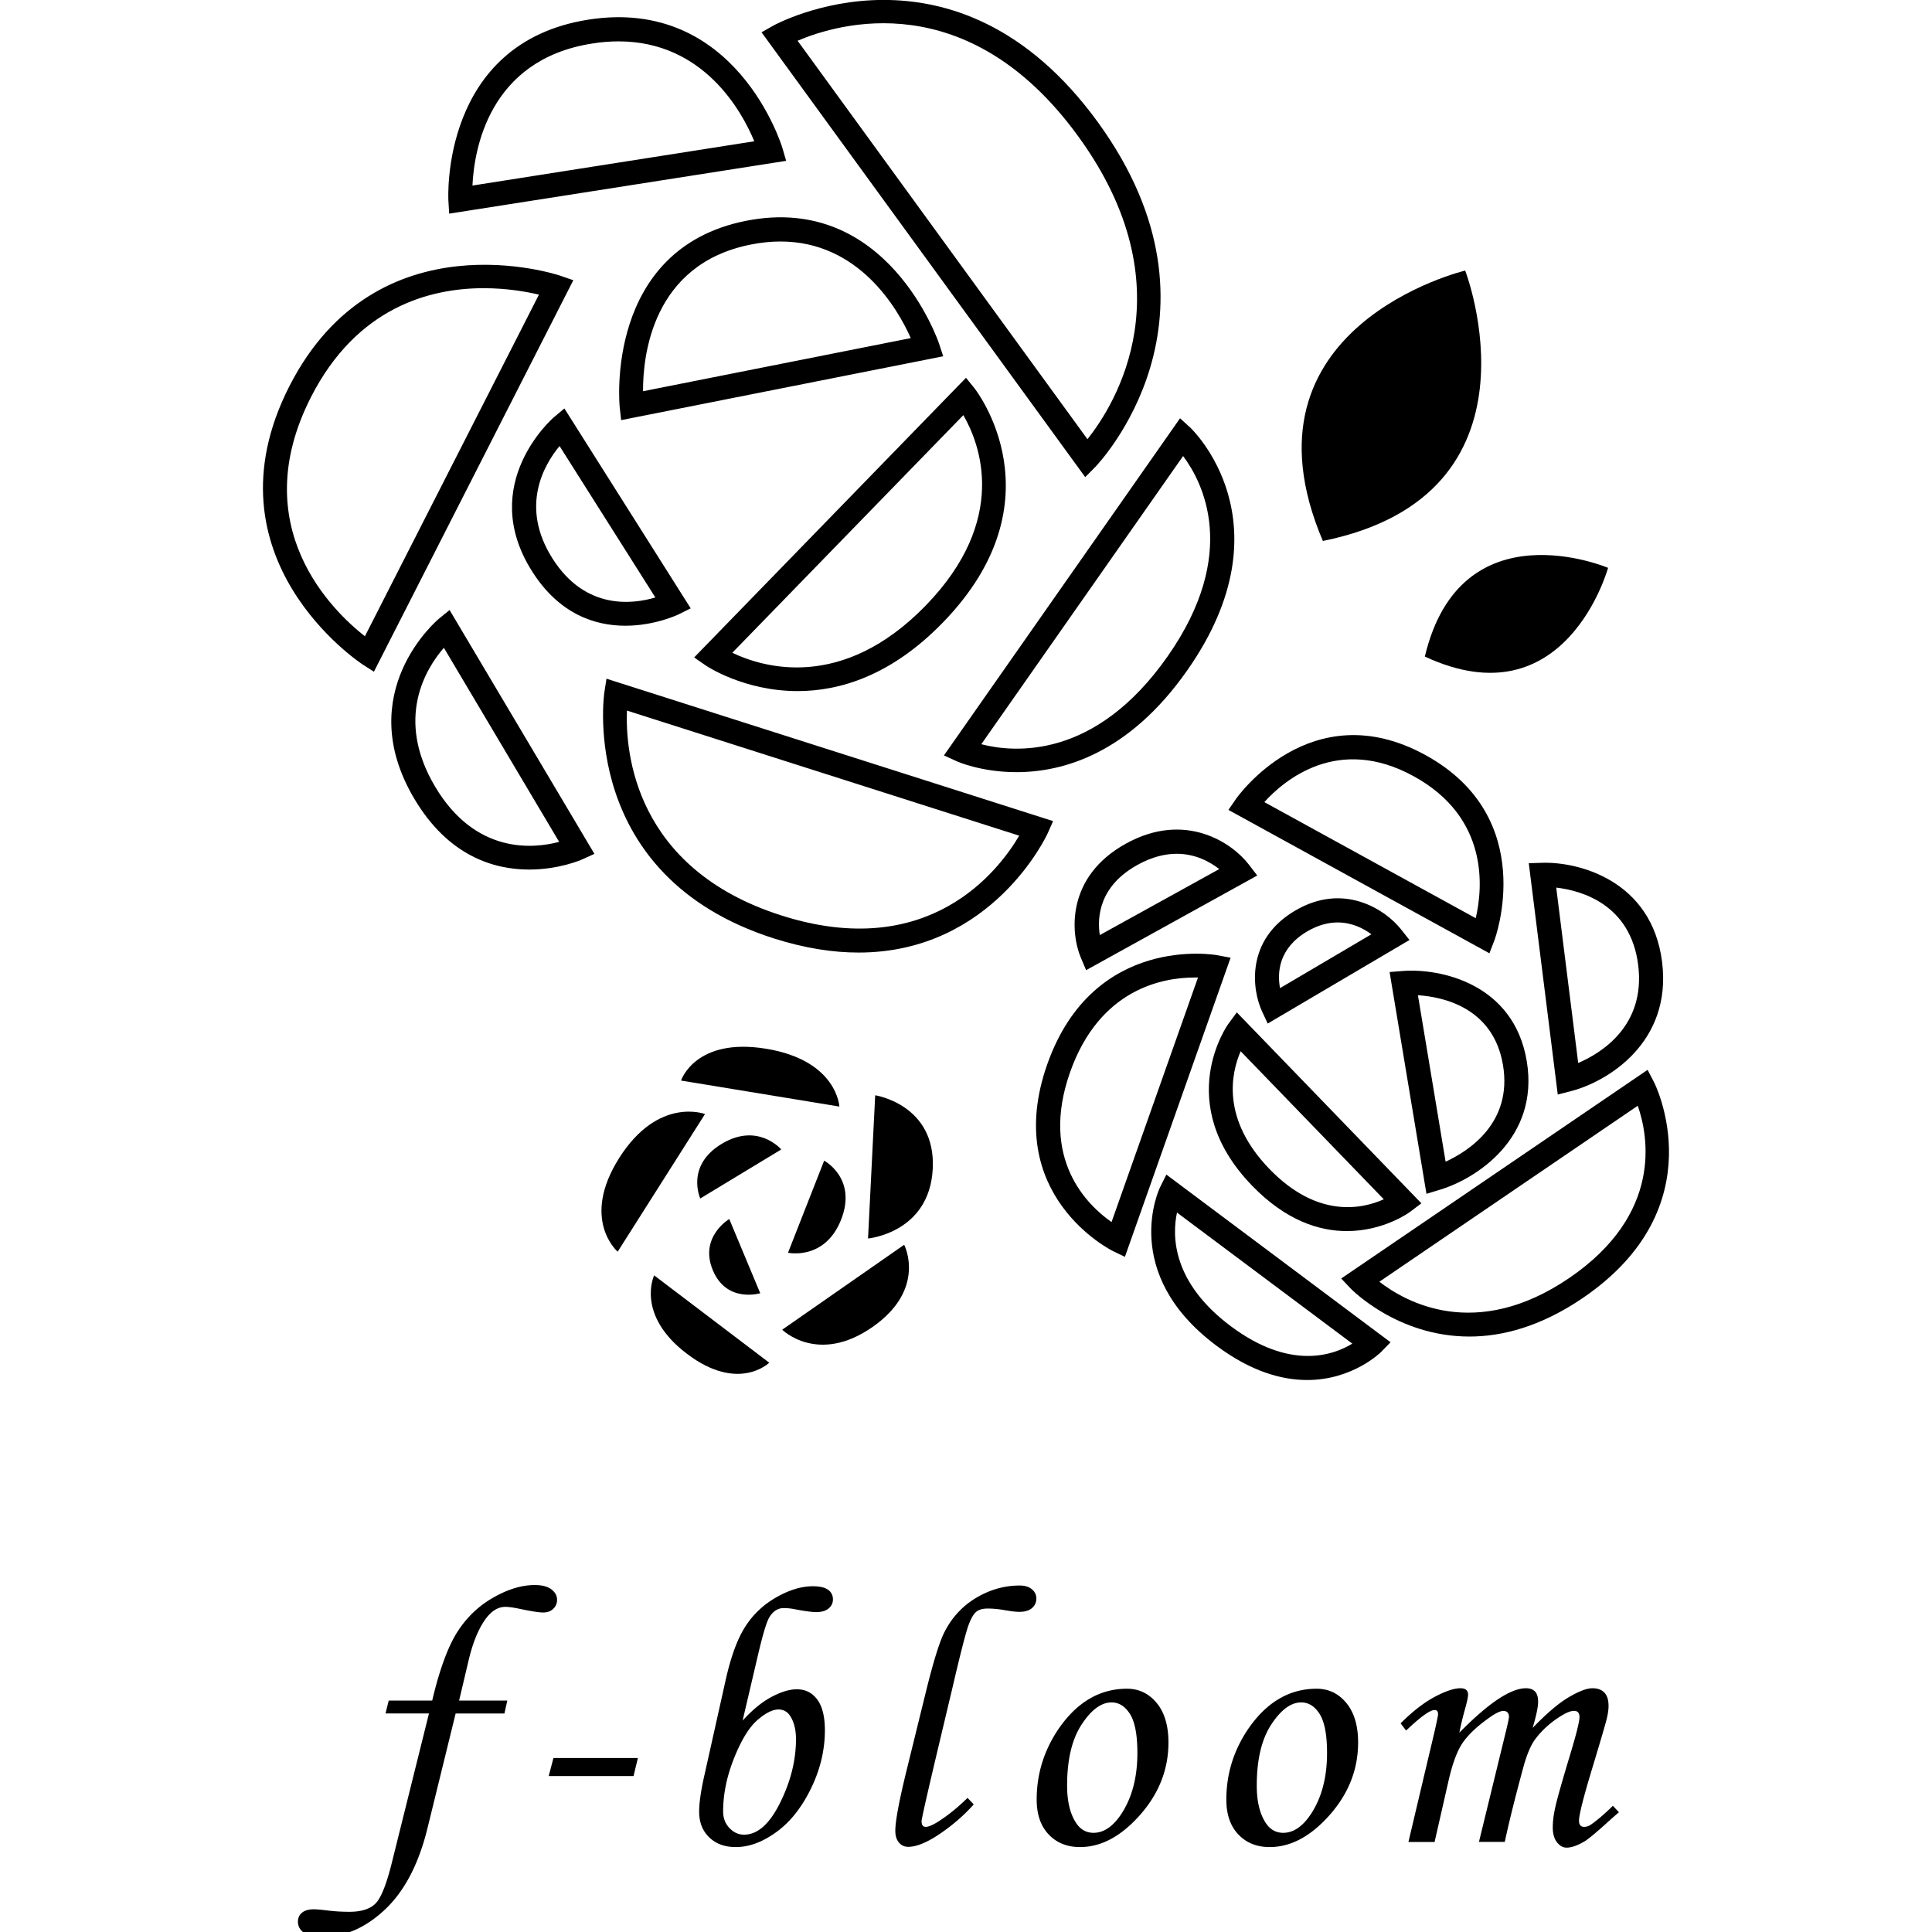<svg version="1.1" id="レイヤー_1" xmlns="http://www.w3.org/2000/svg" x="0" y="0" viewBox="0 0 240 240" xml:space="preserve"><g id="group"><g id="logo_x5F_text"><path class="st0" d="M48.29 211.25h5.4c.89-3.77 1.91-6.57 3.05-8.41 1.15-1.84 2.64-3.29 4.48-4.35 1.84-1.06 3.57-1.59 5.2-1.59.92 0 1.61.18 2.08.54.47.36.7.79.7 1.29 0 .45-.16.83-.48 1.13-.32.3-.73.45-1.25.45-.53 0-1.52-.16-2.99-.47-.73-.15-1.29-.23-1.7-.23-1 0-1.89.61-2.69 1.84s-1.44 2.89-1.92 4.98l-1.14 4.82h5.99l-.36 1.61H56.6l-3.54 14.42c-1.1 4.39-2.86 7.71-5.28 9.97s-5.04 3.39-7.88 3.39c-.95 0-1.67-.18-2.16-.55s-.73-.83-.73-1.37c0-.47.17-.84.51-1.12.34-.28.83-.42 1.46-.42.32 0 .78.04 1.4.11 1.05.14 2.06.2 3.03.2 1.49 0 2.58-.35 3.26-1.05s1.36-2.42 2.03-5.14l4.59-18.45h-5.4l.4-1.6zM68.75 218.39h10.49l-.54 2.24H68.16l.59-2.24zM92.25 213.74c1.22-1.34 2.42-2.33 3.61-2.95 1.18-.63 2.23-.94 3.13-.94 1.05 0 1.9.42 2.53 1.27.63.84.95 2.12.95 3.82 0 2.47-.58 4.89-1.74 7.26-1.16 2.37-2.6 4.17-4.31 5.4-1.71 1.24-3.38 1.85-5.01 1.85-1.39 0-2.49-.41-3.32-1.22-.83-.81-1.24-1.87-1.24-3.17 0-1.04.2-2.49.61-4.34l2.67-11.96c.65-2.92 1.46-5.15 2.44-6.68.98-1.53 2.27-2.75 3.87-3.66 1.6-.91 3.11-1.37 4.54-1.37.86 0 1.49.15 1.89.44s.6.69.6 1.19c0 .45-.18.83-.54 1.13-.36.3-.87.45-1.54.45-.5 0-1.36-.11-2.58-.34a7.36 7.36 0 00-1.45-.16c-.75 0-1.37.41-1.83 1.22-.35.63-.82 2.24-1.42 4.82l-1.86 7.94zm4.45-1.38c-.74 0-1.62.45-2.63 1.33-1.02.89-1.98 2.46-2.88 4.71s-1.36 4.46-1.36 6.63c0 .81.26 1.5.78 2.05.52.55 1.13.83 1.82.83 1.67 0 3.17-1.32 4.48-3.97 1.31-2.64 1.97-5.28 1.97-7.9 0-1.19-.25-2.16-.75-2.92-.35-.51-.83-.76-1.43-.76zM120.19 223.34l.77.81c-1.18 1.33-2.57 2.54-4.17 3.63-1.6 1.09-2.93 1.64-3.97 1.64-.47 0-.85-.18-1.15-.53-.3-.35-.45-.84-.45-1.46 0-1.21.47-3.71 1.4-7.51l2.44-9.92c.89-3.59 1.63-5.99 2.24-7.21.93-1.85 2.25-3.28 3.96-4.3s3.51-1.53 5.41-1.53c.65 0 1.16.16 1.52.47.37.31.55.69.55 1.13 0 .49-.18.88-.54 1.2-.36.31-.89.47-1.58.47-.45 0-1.09-.08-1.92-.23-.72-.12-1.39-.18-2-.18-.62 0-1.08.13-1.4.38-.44.36-.83 1.12-1.18 2.27-.35 1.16-.93 3.44-1.72 6.84l-2.25 9.47c-1.12 4.75-1.67 7.23-1.67 7.44 0 .48.17.72.52.72.33 0 .81-.2 1.45-.59 1.24-.78 2.49-1.78 3.74-3.01zM140 209.78c1.48 0 2.71.59 3.68 1.76s1.47 2.81 1.47 4.91c0 3.35-1.18 6.35-3.53 9.01-2.35 2.66-4.84 3.99-7.46 3.99-1.61 0-2.91-.53-3.9-1.58s-1.48-2.49-1.48-4.32c0-3.17.9-6.09 2.71-8.77 2.29-3.33 5.12-5 8.51-5zm-1.92 1.7c-1.28 0-2.52.92-3.72 2.75s-1.8 4.36-1.8 7.58c0 1.96.37 3.5 1.11 4.63.54.83 1.27 1.24 2.17 1.24 1.27 0 2.42-.78 3.46-2.35 1.33-2.03 1.99-4.56 1.99-7.57 0-2.26-.31-3.87-.92-4.84-.61-.96-1.37-1.44-2.29-1.44zM163.56 209.78c1.48 0 2.71.59 3.68 1.76s1.47 2.81 1.47 4.91c0 3.35-1.18 6.35-3.53 9.01-2.35 2.66-4.84 3.99-7.46 3.99-1.61 0-2.91-.53-3.9-1.58s-1.48-2.49-1.48-4.32c0-3.17.9-6.09 2.71-8.77 2.29-3.33 5.12-5 8.51-5zm-1.92 1.7c-1.28 0-2.52.92-3.72 2.75s-1.8 4.36-1.8 7.58c0 1.96.37 3.5 1.11 4.63.54.83 1.27 1.24 2.17 1.24 1.27 0 2.42-.78 3.46-2.35 1.33-2.03 1.99-4.56 1.99-7.57 0-2.26-.31-3.87-.92-4.84-.61-.96-1.37-1.44-2.29-1.44zM174.67 214.98l-.68-.9c1.49-1.49 2.91-2.59 4.25-3.3 1.34-.71 2.4-1.06 3.18-1.06.32 0 .56.07.71.2s.24.32.24.57c0 .3-.12.88-.36 1.74-.35 1.27-.59 2.27-.72 3.01 3.61-3.68 6.37-5.52 8.27-5.52.5 0 .87.14 1.13.41.26.27.38.7.38 1.29 0 .63-.23 1.71-.68 3.23 1.72-1.79 3.21-3.06 4.48-3.81 1.27-.75 2.25-1.12 2.96-1.12.63 0 1.12.18 1.47.54.35.36.52.92.52 1.67 0 .45-.08.99-.23 1.6-.15.62-.7 2.5-1.65 5.65-1.19 3.9-1.79 6.23-1.79 6.99 0 .51.21.77.63.77.29 0 .57-.09.84-.27.89-.63 1.8-1.42 2.74-2.35l.75.81c-.32.26-.91.78-1.79 1.58-1.21 1.08-2.03 1.76-2.49 2.04-.88.51-1.61.77-2.22.77-.45 0-.85-.22-1.2-.67s-.52-1.06-.52-1.84c0-.72.1-1.57.32-2.54.21-.97.83-3.15 1.85-6.54.77-2.55 1.15-4.09 1.15-4.63 0-.51-.23-.77-.68-.77-.38 0-.88.19-1.51.57-1.3.78-2.38 1.74-3.25 2.87-.6.78-1.13 2.03-1.58 3.73-1.01 3.72-1.76 6.76-2.26 9.11h-3.21l3.37-13.81c.24-1 .36-1.57.36-1.72 0-.24-.06-.42-.18-.55-.12-.13-.29-.19-.52-.19-.41 0-1.04.32-1.9.95-1.49 1.07-2.56 2.11-3.22 3.11-.65 1-1.21 2.53-1.68 4.58l-1.74 7.64h-3.25l2.55-10.78c.75-3.12 1.13-4.82 1.13-5.09 0-.35-.13-.52-.41-.52-.56-.03-1.75.83-3.56 2.55z"/></g><g id="leaves"><path class="st0" d="M164.33 67.2c28.42-5.75 17.68-33.59 17.68-33.59s-29.03 6.91-17.68 33.59zM177 81.56c17.51 8.16 22.76-11.02 22.76-11.02s-18.3-7.78-22.76 11.02z"/></g><g id="rose_x5F_s"><path class="st0" d="M86.99 148.88s-1.86-4.05 2.65-6.78c4.51-2.73 7.41.69 7.41.69l-10.06 6.09zM102.38 144.18s4.12 2.19 2.11 7.32c-2.02 5.12-6.6 4.12-6.6 4.12l4.49-11.44zM94.44 160.65s-4.17 1.27-5.89-2.86c-1.73-4.13 2.04-6.36 2.04-6.36l3.85 9.22zM76.73 155.49s-4.66-3.99.2-11.66c4.87-7.66 10.65-5.44 10.65-5.44l-10.85 17.1zM95.56 169.28s-3.82 3.76-10.23-1.11c-6.41-4.86-4.07-9.74-4.07-9.74l14.3 10.85zM112.32 154.63s2.85 5.49-3.94 10.22-11.21.33-11.21.33l15.15-10.55zM84.6 134.23s1.76-5.4 10.58-3.95c8.82 1.45 9.09 7.18 9.09 7.18l-19.67-3.23zM108.72 136.06s7.55 1.15 7.15 9.12c-.4 7.98-8.04 8.67-8.04 8.67l.89-17.79z"/></g><g id="rose_x5F_m"><path class="st0" d="M177.2 148.3l-4.58-27.55 1.63-.13c4.62-.36 13.8 1.53 15.41 11.2 1.6 9.64-6.39 14.67-10.84 15.99l-1.62.49zm-1.06-24.67l3.44 20.68c2.84-1.31 8.32-4.8 7.13-11.99-1.2-7.19-7.5-8.49-10.57-8.69zM167.31 152.93c-3.39 0-7.54-1.27-11.77-5.64-9.97-10.31-3.02-20-2.95-20.1l1.05-1.43 22.93 23.72-1.35 1.02c-.05.06-3.27 2.43-7.91 2.43zm-13.19-22.34c-1.17 2.69-2.45 8.39 3.57 14.62 6.03 6.24 11.61 4.94 14.21 3.77l-17.78-18.39zM157.48 127.15l-.7-1.5c-1.27-2.75-2.05-8.9 4.09-12.52 6.1-3.6 11.27-.08 13.15 2.29l1.07 1.35-17.61 10.38zm8.69-12.56c-1.13 0-2.4.3-3.78 1.11-3.6 2.12-3.73 5.17-3.38 7.05l11.35-6.69c-.95-.71-2.4-1.47-4.19-1.47zM139.74 156.13l-1.51-.73c-.14-.07-13.88-6.92-8.13-23.21 5.74-16.23 20.9-13.57 21.05-13.54l1.72.32-13.13 37.16zm8.65-34.7c-3.87 0-11.78 1.35-15.46 11.76-3.82 10.82 2.2 16.56 5.15 18.62l10.74-30.38h-.43zM185.02 118.42l-32.42-17.81.94-1.37c.09-.13 9.3-13.26 23.54-5.44 14.19 7.79 8.62 22.86 8.56 23.01l-.62 1.61zm-27.96-18.78l26.26 14.42c.86-3.67 1.72-12.46-7.7-17.63-9.41-5.17-16.08.47-18.56 3.21zM162.38 171.43c-3.14 0-6.96-1.04-11.28-4.27-12.09-9.04-7.06-19.54-7.01-19.64l.8-1.61 27.85 20.83-1.19 1.22c-.05.04-3.49 3.47-9.17 3.47zm-16.17-20.8c-.61 2.85-.64 8.64 6.69 14.12 7.35 5.49 12.69 3.63 15.09 2.16l-21.78-16.28zM182.53 166.03c-8.94 0-14.62-5.85-14.71-5.93l-1.21-1.28 38.06-25.92.78 1.49c.08.15 7.86 15.49-8.84 26.86-5.22 3.55-9.99 4.78-14.08 4.78zm-11.18-6.81c3.23 2.51 11.96 7.45 23.57-.45 11.68-7.96 9.84-17.65 8.53-21.41l-32.1 21.86zM193.51 135.97l-3.6-28.74 1.65-.05c4.61-.15 13.65 2.24 14.91 12.32 1.26 10.05-6.84 14.89-11.3 16.04l-1.66.43zm-.19-25.71l2.73 21.79c2.87-1.23 8.4-4.62 7.45-12.18-.96-7.6-7.15-9.26-10.18-9.61zM134.92 120.52l-.65-1.54c-1.31-3.11-1.82-10.08 5.59-14.18 7.38-4.08 13.21-.09 15.26 2.58l1.06 1.38-21.26 11.76zm11.26-14.46c-1.43 0-3.05.37-4.86 1.37-4.8 2.65-5.04 6.53-4.7 8.73l14.84-8.2c-1.13-.88-2.93-1.9-5.28-1.9z"/></g><g id="rose_x5F_l"><path class="st0" d="M77.16 52.19l-.18-1.63c-.02-.2-1.91-19.64 15.7-23.13 17.57-3.48 23.9 15.03 23.96 15.22l.53 1.61-40.01 7.93zM96.95 30c-1.16 0-2.39.12-3.69.38-12.28 2.44-13.4 13.88-13.38 18.22l33.26-6.6c-1.6-3.61-6.42-12-16.19-12zM99.09 85.85c-6.68 0-11.32-3.11-11.4-3.17l-1.46-1.01L120 46.93l1.06 1.31c.11.14 10.88 13.85-3.93 29.09-6.45 6.64-12.86 8.52-18.04 8.52zm-8.12-4.76c3.75 1.8 13.61 4.84 24.01-5.85 10.41-10.71 6.72-20.16 4.69-23.67l-28.7 29.52zM77.68 77.73c-3.68 0-8.18-1.37-11.59-6.77-6.85-10.83 2.6-19.03 2.7-19.11l1.32-1.11L85.8 75.57l-1.48.74c-.06.03-2.93 1.42-6.64 1.42zm-8.17-22.32c-1.91 2.3-4.97 7.49-.89 13.95 4.08 6.46 9.98 5.7 12.79 4.86l-11.9-18.81zM106.66 118.33c-3.14 0-6.64-.52-10.51-1.75-24.35-7.76-21.11-30.31-21.08-30.54l.27-1.73L130.82 102l-.68 1.53c-.08.18-6.82 14.8-23.48 14.8zM77.88 88.27c-.2 5.09.9 19.62 19.18 25.45 18.37 5.86 27.04-5.63 29.55-9.91L77.88 88.27zM46.45 83.44l-1.39-.89c-.2-.13-20.03-13.14-9.12-34.56C46.83 26.62 69.38 34.17 69.6 34.25l1.62.56-24.77 48.63zM60.09 35.8c-6.69 0-15.78 2.37-21.47 13.55-8.19 16.08 2.7 26.55 6.71 29.69L66.95 36.6c-1.53-.36-3.97-.8-6.86-.8zM126.27 95.92c-4.36 0-7.3-1.3-7.37-1.33l-1.64-.75 29.33-41.88 1.26 1.15c.13.12 12.5 11.79-.35 30.14-7.28 10.41-15.49 12.67-21.23 12.67zm-4.37-3.47c4 1.04 14.11 1.99 23.15-10.92 8.97-12.81 4.32-21.68 1.92-24.88l-25.07 35.8zM134.81 59.27L94.6 4.01l1.47-.83c.22-.13 22.59-12.36 40.29 11.97 17.66 24.27-.13 42.69-.31 42.87l-1.24 1.25zM99.08 5.06l36.01 49.5c3.47-4.38 12.52-18.85-1.16-37.64-13.69-18.83-29.84-14-34.85-11.86zM55.8 26.54l-.1-1.64c-.01-.2-1.02-19.57 17.39-22.46 18.36-2.88 24.03 15.71 24.09 15.9l.48 1.64-41.86 6.56zm21.04-21.4c-1.04 0-2.13.08-3.29.27-12.91 2.02-14.66 13.32-14.86 17.64l35.01-5.5c-1.54-3.71-6.29-12.41-16.86-12.41zM65.73 108.02c-4.36 0-10.03-1.66-14.26-8.79-7.85-13.22 2.92-22.26 3.03-22.35l1.35-1.1 17.99 30.29-1.52.69c-.06.03-2.84 1.26-6.59 1.26zM55.14 80.47c-2.22 2.55-6.11 8.78-1.1 17.23 5.02 8.46 12.23 7.73 15.42 6.88L55.14 80.47z"/></g></g></svg>